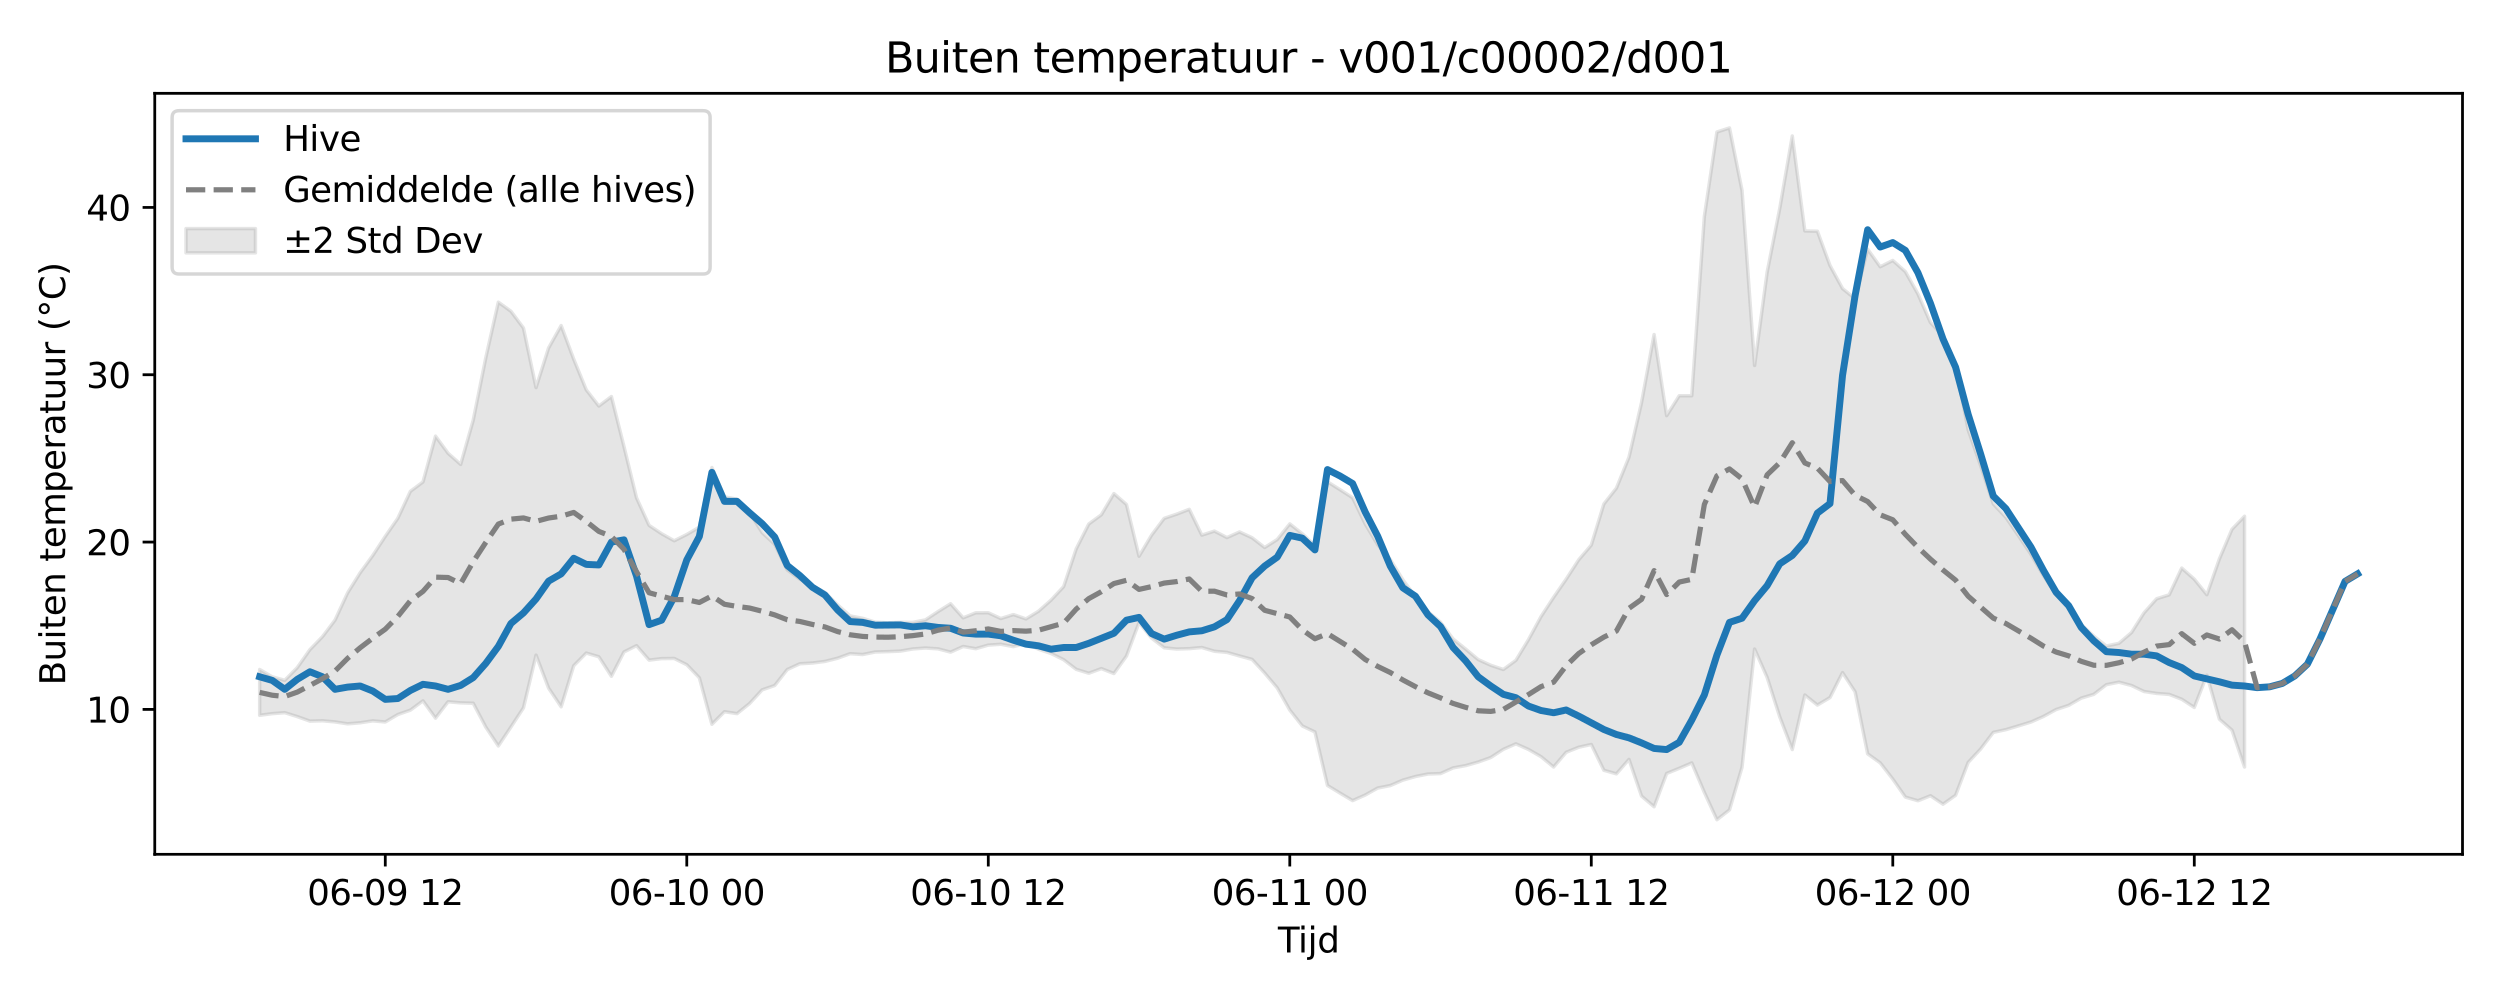 <?xml version="1.0" encoding="utf-8" standalone="no"?>
<!DOCTYPE svg PUBLIC "-//W3C//DTD SVG 1.1//EN"
  "http://www.w3.org/Graphics/SVG/1.1/DTD/svg11.dtd">
<svg xmlns:xlink="http://www.w3.org/1999/xlink" width="720pt" height="288pt" viewBox="0 0 720 288" xmlns="http://www.w3.org/2000/svg" version="1.1">
 <defs>
  <style type="text/css">*{stroke-linejoin: round; stroke-linecap: butt}</style>
 </defs>
 <g id="figure_1">
  <g id="patch_1">
   <path d="M 0 288 
L 720 288 
L 720 0 
L 0 0 
z
" style="fill: #ffffff"/>
  </g>
  <g id="axes_1">
   <g id="patch_2">
    <path d="M 44.57 246.04 
L 709.2 246.04 
L 709.2 26.88 
L 44.57 26.88 
z
" style="fill: #ffffff"/>
   </g>
   <g id="FillBetweenPolyCollection_1">
    <defs>
     <path id="mca17f863e5" d="M 74.78 -95.188 
L 74.78 -81.992 
L 78.398 -82.465 
L 82.016 -82.747 
L 85.635 -81.61 
L 89.253 -80.317 
L 92.871 -80.412 
L 96.489 -80.09 
L 100.107 -79.533 
L 103.725 -79.837 
L 107.343 -80.393 
L 110.961 -80.067 
L 114.579 -82.22 
L 118.197 -83.48 
L 121.815 -86.157 
L 125.433 -81.171 
L 129.051 -85.893 
L 132.669 -85.573 
L 136.287 -85.468 
L 139.905 -78.597 
L 143.523 -73.161 
L 147.141 -78.608 
L 150.759 -84.138 
L 154.377 -99.32 
L 157.995 -89.825 
L 161.613 -84.438 
L 165.231 -96.268 
L 168.849 -99.92 
L 172.467 -98.848 
L 176.085 -93.228 
L 179.703 -100.232 
L 183.321 -102.046 
L 186.939 -97.886 
L 190.557 -98.314 
L 194.175 -98.364 
L 197.793 -96.555 
L 201.411 -92.799 
L 205.029 -79.407 
L 208.647 -83.029 
L 212.265 -82.473 
L 215.883 -85.388 
L 219.501 -89.32 
L 223.119 -90.571 
L 226.737 -95.17 
L 230.355 -96.837 
L 233.973 -97.047 
L 237.591 -97.508 
L 241.209 -98.418 
L 244.827 -99.737 
L 248.445 -99.493 
L 252.063 -100.222 
L 255.681 -100.33 
L 259.299 -100.482 
L 262.917 -101.104 
L 266.535 -101.368 
L 270.153 -101.131 
L 273.771 -100.183 
L 277.389 -101.809 
L 281.008 -101.17 
L 284.626 -102.206 
L 288.244 -102.449 
L 291.862 -101.765 
L 295.48 -102.698 
L 299.098 -101.027 
L 302.716 -99.789 
L 306.334 -98.004 
L 309.952 -95.226 
L 313.57 -94.106 
L 317.188 -95.443 
L 320.806 -94.017 
L 324.424 -99.046 
L 328.042 -108.705 
L 331.66 -104.225 
L 335.278 -101.435 
L 338.896 -101.076 
L 342.514 -101.187 
L 346.132 -101.516 
L 349.75 -100.443 
L 353.368 -100.109 
L 356.986 -99.08 
L 360.604 -98.093 
L 364.222 -94.158 
L 367.84 -89.884 
L 371.458 -83.496 
L 375.076 -78.915 
L 378.694 -77.202 
L 382.312 -61.786 
L 385.93 -59.577 
L 389.548 -57.425 
L 393.166 -59.023 
L 396.784 -61.049 
L 400.402 -61.753 
L 404.02 -63.323 
L 407.638 -64.354 
L 411.256 -65.081 
L 414.874 -65.207 
L 418.492 -66.845 
L 422.11 -67.504 
L 425.728 -68.53 
L 429.346 -69.834 
L 432.964 -72.195 
L 436.582 -73.775 
L 440.2 -72.159 
L 443.818 -70.078 
L 447.436 -67.098 
L 451.054 -71.334 
L 454.672 -72.797 
L 458.29 -73.589 
L 461.908 -66.165 
L 465.526 -65.131 
L 469.144 -69.297 
L 472.762 -58.727 
L 476.381 -55.648 
L 479.999 -65.243 
L 483.617 -66.718 
L 487.235 -68.276 
L 490.853 -59.788 
L 494.471 -51.922 
L 498.089 -54.743 
L 501.707 -67.03 
L 505.325 -101.075 
L 508.943 -92.875 
L 512.561 -81.562 
L 516.179 -72.131 
L 519.797 -87.838 
L 523.415 -84.941 
L 527.033 -87.092 
L 530.651 -94.288 
L 534.269 -88.754 
L 537.887 -70.899 
L 541.505 -68.287 
L 545.123 -63.621 
L 548.741 -58.444 
L 552.359 -57.378 
L 555.977 -58.828 
L 559.595 -56.388 
L 563.213 -58.954 
L 566.831 -68.418 
L 570.449 -72.318 
L 574.067 -77.077 
L 577.685 -77.857 
L 581.303 -78.945 
L 584.921 -80.055 
L 588.539 -81.667 
L 592.157 -83.649 
L 595.775 -84.849 
L 599.393 -86.941 
L 603.011 -88.024 
L 606.629 -90.811 
L 610.247 -91.534 
L 613.865 -90.571 
L 617.483 -88.849 
L 621.101 -88.29 
L 624.719 -88.013 
L 628.337 -86.622 
L 631.955 -84.25 
L 635.573 -93.55 
L 639.191 -80.87 
L 642.809 -77.716 
L 646.427 -67.088 
L 646.427 -139.328 
L 646.427 -139.328 
L 642.809 -135.553 
L 639.191 -127.045 
L 635.573 -116.721 
L 631.955 -121.202 
L 628.337 -124.398 
L 624.719 -116.689 
L 621.101 -115.555 
L 617.483 -111.509 
L 613.865 -105.816 
L 610.247 -102.719 
L 606.629 -101.951 
L 603.011 -104.791 
L 599.393 -108.138 
L 595.775 -113.374 
L 592.157 -116.777 
L 588.539 -122.178 
L 584.921 -128.334 
L 581.303 -133.736 
L 577.685 -138.999 
L 574.067 -142.877 
L 570.449 -153.833 
L 566.831 -164.181 
L 563.213 -182.881 
L 559.595 -191.283 
L 555.977 -195.089 
L 552.359 -203.354 
L 548.741 -209.769 
L 545.123 -212.992 
L 541.505 -211.171 
L 537.887 -216.223 
L 534.269 -201.948 
L 530.651 -204.904 
L 527.033 -211.55 
L 523.415 -221.411 
L 519.797 -221.497 
L 516.179 -248.85 
L 512.561 -227.911 
L 508.943 -209.644 
L 505.325 -182.739 
L 501.707 -233.142 
L 498.089 -251.158 
L 494.471 -249.979 
L 490.853 -225.659 
L 487.235 -174.025 
L 483.617 -174.019 
L 479.999 -168.293 
L 476.381 -191.664 
L 472.762 -172.051 
L 469.144 -156.314 
L 465.526 -147.421 
L 461.908 -142.852 
L 458.29 -131.014 
L 454.672 -126.78 
L 451.054 -121.198 
L 447.436 -115.972 
L 443.818 -110.429 
L 440.2 -103.783 
L 436.582 -97.829 
L 432.964 -95.186 
L 429.346 -96.401 
L 425.728 -98.048 
L 422.11 -101.071 
L 418.492 -103.978 
L 414.874 -108.806 
L 411.256 -111.847 
L 407.638 -116.153 
L 404.02 -121.033 
L 400.402 -126.885 
L 396.784 -131.093 
L 393.166 -137.135 
L 389.548 -144.653 
L 385.93 -146.976 
L 382.312 -149.242 
L 378.694 -130.889 
L 375.076 -134.27 
L 371.458 -137.124 
L 367.84 -132.618 
L 364.222 -130.317 
L 360.604 -133.129 
L 356.986 -134.803 
L 353.368 -133.178 
L 349.75 -135.047 
L 346.132 -133.883 
L 342.514 -141.325 
L 338.896 -139.929 
L 335.278 -138.713 
L 331.66 -133.889 
L 328.042 -127.802 
L 324.424 -142.709 
L 320.806 -145.856 
L 317.188 -139.749 
L 313.57 -137.093 
L 309.952 -129.938 
L 306.334 -119.067 
L 302.716 -115.185 
L 299.098 -111.975 
L 295.48 -109.753 
L 291.862 -111.007 
L 288.244 -109.863 
L 284.626 -111.53 
L 281.008 -111.51 
L 277.389 -110.068 
L 273.771 -114.126 
L 270.153 -111.87 
L 266.535 -109.476 
L 262.917 -108.776 
L 259.299 -108.779 
L 255.681 -108.632 
L 252.063 -108.832 
L 248.445 -109.929 
L 244.827 -110.625 
L 241.209 -113.807 
L 237.591 -117.368 
L 233.973 -119.274 
L 230.355 -121.213 
L 226.737 -123.844 
L 223.119 -131.242 
L 219.501 -134.604 
L 215.883 -140.384 
L 212.265 -144.236 
L 208.647 -144.912 
L 205.029 -153.353 
L 201.411 -136.174 
L 197.793 -134.071 
L 194.175 -132.261 
L 190.557 -134.284 
L 186.939 -136.693 
L 183.321 -144.635 
L 179.703 -159.407 
L 176.085 -173.799 
L 172.467 -171.063 
L 168.849 -175.728 
L 165.231 -184.566 
L 161.613 -194.24 
L 157.995 -187.797 
L 154.377 -176.374 
L 150.759 -193.53 
L 147.141 -198.371 
L 143.523 -200.973 
L 139.905 -184.958 
L 136.287 -166.98 
L 132.669 -154.254 
L 129.051 -157.457 
L 125.433 -162.396 
L 121.815 -149.195 
L 118.197 -146.502 
L 114.579 -138.744 
L 110.961 -133.524 
L 107.343 -128.004 
L 103.725 -123.044 
L 100.107 -117.244 
L 96.489 -109.413 
L 92.871 -104.639 
L 89.253 -100.902 
L 85.635 -95.754 
L 82.016 -92.069 
L 78.398 -93.086 
L 74.78 -95.188 
z
" style="stroke: #808080; stroke-opacity: 0.2"/>
    </defs>
    <g clip-path="url(#p6ef78fe0e9)">
     <use xlink:href="#mca17f863e5" x="0" y="288" style="fill: #808080; fill-opacity: 0.2; stroke: #808080; stroke-opacity: 0.2"/>
    </g>
   </g>
   <g id="matplotlib.axis_1">
    <g id="xtick_1">
     <g id="line2d_1">
      <defs>
       <path id="mf91a7852d9" d="M 0 0 
L 0 3.5 
" style="stroke: #000000; stroke-width: 0.8"/>
      </defs>
      <g>
       <use xlink:href="#mf91a7852d9" x="110.961" y="246.04" style="stroke: #000000; stroke-width: 0.8"/>
      </g>
     </g>
     <g id="text_1">
      <!-- 06-09 12 -->
      <g transform="translate(88.48 260.638) scale(0.1 -0.1)">
       <defs>
        <path id="DejaVuSans-30" d="M 2034 4250 
Q 1547 4250 1301 3770 
Q 1056 3291 1056 2328 
Q 1056 1369 1301 889 
Q 1547 409 2034 409 
Q 2525 409 2770 889 
Q 3016 1369 3016 2328 
Q 3016 3291 2770 3770 
Q 2525 4250 2034 4250 
z
M 2034 4750 
Q 2819 4750 3233 4129 
Q 3647 3509 3647 2328 
Q 3647 1150 3233 529 
Q 2819 -91 2034 -91 
Q 1250 -91 836 529 
Q 422 1150 422 2328 
Q 422 3509 836 4129 
Q 1250 4750 2034 4750 
z
" transform="scale(0.016)"/>
        <path id="DejaVuSans-36" d="M 2113 2584 
Q 1688 2584 1439 2293 
Q 1191 2003 1191 1497 
Q 1191 994 1439 701 
Q 1688 409 2113 409 
Q 2538 409 2786 701 
Q 3034 994 3034 1497 
Q 3034 2003 2786 2293 
Q 2538 2584 2113 2584 
z
M 3366 4563 
L 3366 3988 
Q 3128 4100 2886 4159 
Q 2644 4219 2406 4219 
Q 1781 4219 1451 3797 
Q 1122 3375 1075 2522 
Q 1259 2794 1537 2939 
Q 1816 3084 2150 3084 
Q 2853 3084 3261 2657 
Q 3669 2231 3669 1497 
Q 3669 778 3244 343 
Q 2819 -91 2113 -91 
Q 1303 -91 875 529 
Q 447 1150 447 2328 
Q 447 3434 972 4092 
Q 1497 4750 2381 4750 
Q 2619 4750 2861 4703 
Q 3103 4656 3366 4563 
z
" transform="scale(0.016)"/>
        <path id="DejaVuSans-2d" d="M 313 2009 
L 1997 2009 
L 1997 1497 
L 313 1497 
L 313 2009 
z
" transform="scale(0.016)"/>
        <path id="DejaVuSans-39" d="M 703 97 
L 703 672 
Q 941 559 1184 500 
Q 1428 441 1663 441 
Q 2288 441 2617 861 
Q 2947 1281 2994 2138 
Q 2813 1869 2534 1725 
Q 2256 1581 1919 1581 
Q 1219 1581 811 2004 
Q 403 2428 403 3163 
Q 403 3881 828 4315 
Q 1253 4750 1959 4750 
Q 2769 4750 3195 4129 
Q 3622 3509 3622 2328 
Q 3622 1225 3098 567 
Q 2575 -91 1691 -91 
Q 1453 -91 1209 -44 
Q 966 3 703 97 
z
M 1959 2075 
Q 2384 2075 2632 2365 
Q 2881 2656 2881 3163 
Q 2881 3666 2632 3958 
Q 2384 4250 1959 4250 
Q 1534 4250 1286 3958 
Q 1038 3666 1038 3163 
Q 1038 2656 1286 2365 
Q 1534 2075 1959 2075 
z
" transform="scale(0.016)"/>
        <path id="DejaVuSans-20" transform="scale(0.016)"/>
        <path id="DejaVuSans-31" d="M 794 531 
L 1825 531 
L 1825 4091 
L 703 3866 
L 703 4441 
L 1819 4666 
L 2450 4666 
L 2450 531 
L 3481 531 
L 3481 0 
L 794 0 
L 794 531 
z
" transform="scale(0.016)"/>
        <path id="DejaVuSans-32" d="M 1228 531 
L 3431 531 
L 3431 0 
L 469 0 
L 469 531 
Q 828 903 1448 1529 
Q 2069 2156 2228 2338 
Q 2531 2678 2651 2914 
Q 2772 3150 2772 3378 
Q 2772 3750 2511 3984 
Q 2250 4219 1831 4219 
Q 1534 4219 1204 4116 
Q 875 4013 500 3803 
L 500 4441 
Q 881 4594 1212 4672 
Q 1544 4750 1819 4750 
Q 2544 4750 2975 4387 
Q 3406 4025 3406 3419 
Q 3406 3131 3298 2873 
Q 3191 2616 2906 2266 
Q 2828 2175 2409 1742 
Q 1991 1309 1228 531 
z
" transform="scale(0.016)"/>
       </defs>
       <use xlink:href="#DejaVuSans-30"/>
       <use xlink:href="#DejaVuSans-36" transform="translate(63.623 0)"/>
       <use xlink:href="#DejaVuSans-2d" transform="translate(127.246 0)"/>
       <use xlink:href="#DejaVuSans-30" transform="translate(163.33 0)"/>
       <use xlink:href="#DejaVuSans-39" transform="translate(226.953 0)"/>
       <use xlink:href="#DejaVuSans-20" transform="translate(290.576 0)"/>
       <use xlink:href="#DejaVuSans-31" transform="translate(322.363 0)"/>
       <use xlink:href="#DejaVuSans-32" transform="translate(385.986 0)"/>
      </g>
     </g>
    </g>
    <g id="xtick_2">
     <g id="line2d_2">
      <g>
       <use xlink:href="#mf91a7852d9" x="197.793" y="246.04" style="stroke: #000000; stroke-width: 0.8"/>
      </g>
     </g>
     <g id="text_2">
      <!-- 06-10 00 -->
      <g transform="translate(175.313 260.638) scale(0.1 -0.1)">
       <use xlink:href="#DejaVuSans-30"/>
       <use xlink:href="#DejaVuSans-36" transform="translate(63.623 0)"/>
       <use xlink:href="#DejaVuSans-2d" transform="translate(127.246 0)"/>
       <use xlink:href="#DejaVuSans-31" transform="translate(163.33 0)"/>
       <use xlink:href="#DejaVuSans-30" transform="translate(226.953 0)"/>
       <use xlink:href="#DejaVuSans-20" transform="translate(290.576 0)"/>
       <use xlink:href="#DejaVuSans-30" transform="translate(322.363 0)"/>
       <use xlink:href="#DejaVuSans-30" transform="translate(385.986 0)"/>
      </g>
     </g>
    </g>
    <g id="xtick_3">
     <g id="line2d_3">
      <g>
       <use xlink:href="#mf91a7852d9" x="284.626" y="246.04" style="stroke: #000000; stroke-width: 0.8"/>
      </g>
     </g>
     <g id="text_3">
      <!-- 06-10 12 -->
      <g transform="translate(262.145 260.638) scale(0.1 -0.1)">
       <use xlink:href="#DejaVuSans-30"/>
       <use xlink:href="#DejaVuSans-36" transform="translate(63.623 0)"/>
       <use xlink:href="#DejaVuSans-2d" transform="translate(127.246 0)"/>
       <use xlink:href="#DejaVuSans-31" transform="translate(163.33 0)"/>
       <use xlink:href="#DejaVuSans-30" transform="translate(226.953 0)"/>
       <use xlink:href="#DejaVuSans-20" transform="translate(290.576 0)"/>
       <use xlink:href="#DejaVuSans-31" transform="translate(322.363 0)"/>
       <use xlink:href="#DejaVuSans-32" transform="translate(385.986 0)"/>
      </g>
     </g>
    </g>
    <g id="xtick_4">
     <g id="line2d_4">
      <g>
       <use xlink:href="#mf91a7852d9" x="371.458" y="246.04" style="stroke: #000000; stroke-width: 0.8"/>
      </g>
     </g>
     <g id="text_4">
      <!-- 06-11 00 -->
      <g transform="translate(348.978 260.638) scale(0.1 -0.1)">
       <use xlink:href="#DejaVuSans-30"/>
       <use xlink:href="#DejaVuSans-36" transform="translate(63.623 0)"/>
       <use xlink:href="#DejaVuSans-2d" transform="translate(127.246 0)"/>
       <use xlink:href="#DejaVuSans-31" transform="translate(163.33 0)"/>
       <use xlink:href="#DejaVuSans-31" transform="translate(226.953 0)"/>
       <use xlink:href="#DejaVuSans-20" transform="translate(290.576 0)"/>
       <use xlink:href="#DejaVuSans-30" transform="translate(322.363 0)"/>
       <use xlink:href="#DejaVuSans-30" transform="translate(385.986 0)"/>
      </g>
     </g>
    </g>
    <g id="xtick_5">
     <g id="line2d_5">
      <g>
       <use xlink:href="#mf91a7852d9" x="458.29" y="246.04" style="stroke: #000000; stroke-width: 0.8"/>
      </g>
     </g>
     <g id="text_5">
      <!-- 06-11 12 -->
      <g transform="translate(435.81 260.638) scale(0.1 -0.1)">
       <use xlink:href="#DejaVuSans-30"/>
       <use xlink:href="#DejaVuSans-36" transform="translate(63.623 0)"/>
       <use xlink:href="#DejaVuSans-2d" transform="translate(127.246 0)"/>
       <use xlink:href="#DejaVuSans-31" transform="translate(163.33 0)"/>
       <use xlink:href="#DejaVuSans-31" transform="translate(226.953 0)"/>
       <use xlink:href="#DejaVuSans-20" transform="translate(290.576 0)"/>
       <use xlink:href="#DejaVuSans-31" transform="translate(322.363 0)"/>
       <use xlink:href="#DejaVuSans-32" transform="translate(385.986 0)"/>
      </g>
     </g>
    </g>
    <g id="xtick_6">
     <g id="line2d_6">
      <g>
       <use xlink:href="#mf91a7852d9" x="545.123" y="246.04" style="stroke: #000000; stroke-width: 0.8"/>
      </g>
     </g>
     <g id="text_6">
      <!-- 06-12 00 -->
      <g transform="translate(522.642 260.638) scale(0.1 -0.1)">
       <use xlink:href="#DejaVuSans-30"/>
       <use xlink:href="#DejaVuSans-36" transform="translate(63.623 0)"/>
       <use xlink:href="#DejaVuSans-2d" transform="translate(127.246 0)"/>
       <use xlink:href="#DejaVuSans-31" transform="translate(163.33 0)"/>
       <use xlink:href="#DejaVuSans-32" transform="translate(226.953 0)"/>
       <use xlink:href="#DejaVuSans-20" transform="translate(290.576 0)"/>
       <use xlink:href="#DejaVuSans-30" transform="translate(322.363 0)"/>
       <use xlink:href="#DejaVuSans-30" transform="translate(385.986 0)"/>
      </g>
     </g>
    </g>
    <g id="xtick_7">
     <g id="line2d_7">
      <g>
       <use xlink:href="#mf91a7852d9" x="631.955" y="246.04" style="stroke: #000000; stroke-width: 0.8"/>
      </g>
     </g>
     <g id="text_7">
      <!-- 06-12 12 -->
      <g transform="translate(609.475 260.638) scale(0.1 -0.1)">
       <use xlink:href="#DejaVuSans-30"/>
       <use xlink:href="#DejaVuSans-36" transform="translate(63.623 0)"/>
       <use xlink:href="#DejaVuSans-2d" transform="translate(127.246 0)"/>
       <use xlink:href="#DejaVuSans-31" transform="translate(163.33 0)"/>
       <use xlink:href="#DejaVuSans-32" transform="translate(226.953 0)"/>
       <use xlink:href="#DejaVuSans-20" transform="translate(290.576 0)"/>
       <use xlink:href="#DejaVuSans-31" transform="translate(322.363 0)"/>
       <use xlink:href="#DejaVuSans-32" transform="translate(385.986 0)"/>
      </g>
     </g>
    </g>
    <g id="text_8">
     <!-- Tijd -->
     <g transform="translate(368.035 274.317) scale(0.1 -0.1)">
      <defs>
       <path id="DejaVuSans-54" d="M -19 4666 
L 3928 4666 
L 3928 4134 
L 2272 4134 
L 2272 0 
L 1638 0 
L 1638 4134 
L -19 4134 
L -19 4666 
z
" transform="scale(0.016)"/>
       <path id="DejaVuSans-69" d="M 603 3500 
L 1178 3500 
L 1178 0 
L 603 0 
L 603 3500 
z
M 603 4863 
L 1178 4863 
L 1178 4134 
L 603 4134 
L 603 4863 
z
" transform="scale(0.016)"/>
       <path id="DejaVuSans-6a" d="M 603 3500 
L 1178 3500 
L 1178 -63 
Q 1178 -731 923 -1031 
Q 669 -1331 103 -1331 
L -116 -1331 
L -116 -844 
L 38 -844 
Q 366 -844 484 -692 
Q 603 -541 603 -63 
L 603 3500 
z
M 603 4863 
L 1178 4863 
L 1178 4134 
L 603 4134 
L 603 4863 
z
" transform="scale(0.016)"/>
       <path id="DejaVuSans-64" d="M 2906 2969 
L 2906 4863 
L 3481 4863 
L 3481 0 
L 2906 0 
L 2906 525 
Q 2725 213 2448 61 
Q 2172 -91 1784 -91 
Q 1150 -91 751 415 
Q 353 922 353 1747 
Q 353 2572 751 3078 
Q 1150 3584 1784 3584 
Q 2172 3584 2448 3432 
Q 2725 3281 2906 2969 
z
M 947 1747 
Q 947 1113 1208 752 
Q 1469 391 1925 391 
Q 2381 391 2643 752 
Q 2906 1113 2906 1747 
Q 2906 2381 2643 2742 
Q 2381 3103 1925 3103 
Q 1469 3103 1208 2742 
Q 947 2381 947 1747 
z
" transform="scale(0.016)"/>
      </defs>
      <use xlink:href="#DejaVuSans-54"/>
      <use xlink:href="#DejaVuSans-69" transform="translate(57.959 0)"/>
      <use xlink:href="#DejaVuSans-6a" transform="translate(85.742 0)"/>
      <use xlink:href="#DejaVuSans-64" transform="translate(113.525 0)"/>
     </g>
    </g>
   </g>
   <g id="matplotlib.axis_2">
    <g id="ytick_1">
     <g id="line2d_8">
      <defs>
       <path id="m135d6d8a4f" d="M 0 0 
L -3.5 0 
" style="stroke: #000000; stroke-width: 0.8"/>
      </defs>
      <g>
       <use xlink:href="#m135d6d8a4f" x="44.57" y="204.309" style="stroke: #000000; stroke-width: 0.8"/>
      </g>
     </g>
     <g id="text_9">
      <!-- 10 -->
      <g transform="translate(24.845 208.108) scale(0.1 -0.1)">
       <use xlink:href="#DejaVuSans-31"/>
       <use xlink:href="#DejaVuSans-30" transform="translate(63.623 0)"/>
      </g>
     </g>
    </g>
    <g id="ytick_2">
     <g id="line2d_9">
      <g>
       <use xlink:href="#m135d6d8a4f" x="44.57" y="156.119" style="stroke: #000000; stroke-width: 0.8"/>
      </g>
     </g>
     <g id="text_10">
      <!-- 20 -->
      <g transform="translate(24.845 159.918) scale(0.1 -0.1)">
       <use xlink:href="#DejaVuSans-32"/>
       <use xlink:href="#DejaVuSans-30" transform="translate(63.623 0)"/>
      </g>
     </g>
    </g>
    <g id="ytick_3">
     <g id="line2d_10">
      <g>
       <use xlink:href="#m135d6d8a4f" x="44.57" y="107.929" style="stroke: #000000; stroke-width: 0.8"/>
      </g>
     </g>
     <g id="text_11">
      <!-- 30 -->
      <g transform="translate(24.845 111.729) scale(0.1 -0.1)">
       <defs>
        <path id="DejaVuSans-33" d="M 2597 2516 
Q 3050 2419 3304 2112 
Q 3559 1806 3559 1356 
Q 3559 666 3084 287 
Q 2609 -91 1734 -91 
Q 1441 -91 1130 -33 
Q 819 25 488 141 
L 488 750 
Q 750 597 1062 519 
Q 1375 441 1716 441 
Q 2309 441 2620 675 
Q 2931 909 2931 1356 
Q 2931 1769 2642 2001 
Q 2353 2234 1838 2234 
L 1294 2234 
L 1294 2753 
L 1863 2753 
Q 2328 2753 2575 2939 
Q 2822 3125 2822 3475 
Q 2822 3834 2567 4026 
Q 2313 4219 1838 4219 
Q 1578 4219 1281 4162 
Q 984 4106 628 3988 
L 628 4550 
Q 988 4650 1302 4700 
Q 1616 4750 1894 4750 
Q 2613 4750 3031 4423 
Q 3450 4097 3450 3541 
Q 3450 3153 3228 2886 
Q 3006 2619 2597 2516 
z
" transform="scale(0.016)"/>
       </defs>
       <use xlink:href="#DejaVuSans-33"/>
       <use xlink:href="#DejaVuSans-30" transform="translate(63.623 0)"/>
      </g>
     </g>
    </g>
    <g id="ytick_4">
     <g id="line2d_11">
      <g>
       <use xlink:href="#m135d6d8a4f" x="44.57" y="59.739" style="stroke: #000000; stroke-width: 0.8"/>
      </g>
     </g>
     <g id="text_12">
      <!-- 40 -->
      <g transform="translate(24.845 63.539) scale(0.1 -0.1)">
       <defs>
        <path id="DejaVuSans-34" d="M 2419 4116 
L 825 1625 
L 2419 1625 
L 2419 4116 
z
M 2253 4666 
L 3047 4666 
L 3047 1625 
L 3713 1625 
L 3713 1100 
L 3047 1100 
L 3047 0 
L 2419 0 
L 2419 1100 
L 313 1100 
L 313 1709 
L 2253 4666 
z
" transform="scale(0.016)"/>
       </defs>
       <use xlink:href="#DejaVuSans-34"/>
       <use xlink:href="#DejaVuSans-30" transform="translate(63.623 0)"/>
      </g>
     </g>
    </g>
    <g id="text_13">
     <!-- Buiten temperatuur (°C) -->
     <g transform="translate(18.765 197.355) rotate(-90) scale(0.1 -0.1)">
      <defs>
       <path id="DejaVuSans-42" d="M 1259 2228 
L 1259 519 
L 2272 519 
Q 2781 519 3026 730 
Q 3272 941 3272 1375 
Q 3272 1813 3026 2020 
Q 2781 2228 2272 2228 
L 1259 2228 
z
M 1259 4147 
L 1259 2741 
L 2194 2741 
Q 2656 2741 2882 2914 
Q 3109 3088 3109 3444 
Q 3109 3797 2882 3972 
Q 2656 4147 2194 4147 
L 1259 4147 
z
M 628 4666 
L 2241 4666 
Q 2963 4666 3353 4366 
Q 3744 4066 3744 3513 
Q 3744 3084 3544 2831 
Q 3344 2578 2956 2516 
Q 3422 2416 3680 2098 
Q 3938 1781 3938 1306 
Q 3938 681 3513 340 
Q 3088 0 2303 0 
L 628 0 
L 628 4666 
z
" transform="scale(0.016)"/>
       <path id="DejaVuSans-75" d="M 544 1381 
L 544 3500 
L 1119 3500 
L 1119 1403 
Q 1119 906 1312 657 
Q 1506 409 1894 409 
Q 2359 409 2629 706 
Q 2900 1003 2900 1516 
L 2900 3500 
L 3475 3500 
L 3475 0 
L 2900 0 
L 2900 538 
Q 2691 219 2414 64 
Q 2138 -91 1772 -91 
Q 1169 -91 856 284 
Q 544 659 544 1381 
z
M 1991 3584 
L 1991 3584 
z
" transform="scale(0.016)"/>
       <path id="DejaVuSans-74" d="M 1172 4494 
L 1172 3500 
L 2356 3500 
L 2356 3053 
L 1172 3053 
L 1172 1153 
Q 1172 725 1289 603 
Q 1406 481 1766 481 
L 2356 481 
L 2356 0 
L 1766 0 
Q 1100 0 847 248 
Q 594 497 594 1153 
L 594 3053 
L 172 3053 
L 172 3500 
L 594 3500 
L 594 4494 
L 1172 4494 
z
" transform="scale(0.016)"/>
       <path id="DejaVuSans-65" d="M 3597 1894 
L 3597 1613 
L 953 1613 
Q 991 1019 1311 708 
Q 1631 397 2203 397 
Q 2534 397 2845 478 
Q 3156 559 3463 722 
L 3463 178 
Q 3153 47 2828 -22 
Q 2503 -91 2169 -91 
Q 1331 -91 842 396 
Q 353 884 353 1716 
Q 353 2575 817 3079 
Q 1281 3584 2069 3584 
Q 2775 3584 3186 3129 
Q 3597 2675 3597 1894 
z
M 3022 2063 
Q 3016 2534 2758 2815 
Q 2500 3097 2075 3097 
Q 1594 3097 1305 2825 
Q 1016 2553 972 2059 
L 3022 2063 
z
" transform="scale(0.016)"/>
       <path id="DejaVuSans-6e" d="M 3513 2113 
L 3513 0 
L 2938 0 
L 2938 2094 
Q 2938 2591 2744 2837 
Q 2550 3084 2163 3084 
Q 1697 3084 1428 2787 
Q 1159 2491 1159 1978 
L 1159 0 
L 581 0 
L 581 3500 
L 1159 3500 
L 1159 2956 
Q 1366 3272 1645 3428 
Q 1925 3584 2291 3584 
Q 2894 3584 3203 3211 
Q 3513 2838 3513 2113 
z
" transform="scale(0.016)"/>
       <path id="DejaVuSans-6d" d="M 3328 2828 
Q 3544 3216 3844 3400 
Q 4144 3584 4550 3584 
Q 5097 3584 5394 3201 
Q 5691 2819 5691 2113 
L 5691 0 
L 5113 0 
L 5113 2094 
Q 5113 2597 4934 2840 
Q 4756 3084 4391 3084 
Q 3944 3084 3684 2787 
Q 3425 2491 3425 1978 
L 3425 0 
L 2847 0 
L 2847 2094 
Q 2847 2600 2669 2842 
Q 2491 3084 2119 3084 
Q 1678 3084 1418 2786 
Q 1159 2488 1159 1978 
L 1159 0 
L 581 0 
L 581 3500 
L 1159 3500 
L 1159 2956 
Q 1356 3278 1631 3431 
Q 1906 3584 2284 3584 
Q 2666 3584 2933 3390 
Q 3200 3197 3328 2828 
z
" transform="scale(0.016)"/>
       <path id="DejaVuSans-70" d="M 1159 525 
L 1159 -1331 
L 581 -1331 
L 581 3500 
L 1159 3500 
L 1159 2969 
Q 1341 3281 1617 3432 
Q 1894 3584 2278 3584 
Q 2916 3584 3314 3078 
Q 3713 2572 3713 1747 
Q 3713 922 3314 415 
Q 2916 -91 2278 -91 
Q 1894 -91 1617 61 
Q 1341 213 1159 525 
z
M 3116 1747 
Q 3116 2381 2855 2742 
Q 2594 3103 2138 3103 
Q 1681 3103 1420 2742 
Q 1159 2381 1159 1747 
Q 1159 1113 1420 752 
Q 1681 391 2138 391 
Q 2594 391 2855 752 
Q 3116 1113 3116 1747 
z
" transform="scale(0.016)"/>
       <path id="DejaVuSans-72" d="M 2631 2963 
Q 2534 3019 2420 3045 
Q 2306 3072 2169 3072 
Q 1681 3072 1420 2755 
Q 1159 2438 1159 1844 
L 1159 0 
L 581 0 
L 581 3500 
L 1159 3500 
L 1159 2956 
Q 1341 3275 1631 3429 
Q 1922 3584 2338 3584 
Q 2397 3584 2469 3576 
Q 2541 3569 2628 3553 
L 2631 2963 
z
" transform="scale(0.016)"/>
       <path id="DejaVuSans-61" d="M 2194 1759 
Q 1497 1759 1228 1600 
Q 959 1441 959 1056 
Q 959 750 1161 570 
Q 1363 391 1709 391 
Q 2188 391 2477 730 
Q 2766 1069 2766 1631 
L 2766 1759 
L 2194 1759 
z
M 3341 1997 
L 3341 0 
L 2766 0 
L 2766 531 
Q 2569 213 2275 61 
Q 1981 -91 1556 -91 
Q 1019 -91 701 211 
Q 384 513 384 1019 
Q 384 1609 779 1909 
Q 1175 2209 1959 2209 
L 2766 2209 
L 2766 2266 
Q 2766 2663 2505 2880 
Q 2244 3097 1772 3097 
Q 1472 3097 1187 3025 
Q 903 2953 641 2809 
L 641 3341 
Q 956 3463 1253 3523 
Q 1550 3584 1831 3584 
Q 2591 3584 2966 3190 
Q 3341 2797 3341 1997 
z
" transform="scale(0.016)"/>
       <path id="DejaVuSans-28" d="M 1984 4856 
Q 1566 4138 1362 3434 
Q 1159 2731 1159 2009 
Q 1159 1288 1364 580 
Q 1569 -128 1984 -844 
L 1484 -844 
Q 1016 -109 783 600 
Q 550 1309 550 2009 
Q 550 2706 781 3412 
Q 1013 4119 1484 4856 
L 1984 4856 
z
" transform="scale(0.016)"/>
       <path id="DejaVuSans-b0" d="M 1600 4347 
Q 1350 4347 1178 4173 
Q 1006 4000 1006 3750 
Q 1006 3503 1178 3333 
Q 1350 3163 1600 3163 
Q 1850 3163 2022 3333 
Q 2194 3503 2194 3750 
Q 2194 3997 2020 4172 
Q 1847 4347 1600 4347 
z
M 1600 4750 
Q 1800 4750 1984 4673 
Q 2169 4597 2303 4453 
Q 2447 4313 2519 4134 
Q 2591 3956 2591 3750 
Q 2591 3338 2302 3052 
Q 2013 2766 1594 2766 
Q 1172 2766 890 3047 
Q 609 3328 609 3750 
Q 609 4169 896 4459 
Q 1184 4750 1600 4750 
z
" transform="scale(0.016)"/>
       <path id="DejaVuSans-43" d="M 4122 4306 
L 4122 3641 
Q 3803 3938 3442 4084 
Q 3081 4231 2675 4231 
Q 1875 4231 1450 3742 
Q 1025 3253 1025 2328 
Q 1025 1406 1450 917 
Q 1875 428 2675 428 
Q 3081 428 3442 575 
Q 3803 722 4122 1019 
L 4122 359 
Q 3791 134 3420 21 
Q 3050 -91 2638 -91 
Q 1578 -91 968 557 
Q 359 1206 359 2328 
Q 359 3453 968 4101 
Q 1578 4750 2638 4750 
Q 3056 4750 3426 4639 
Q 3797 4528 4122 4306 
z
" transform="scale(0.016)"/>
       <path id="DejaVuSans-29" d="M 513 4856 
L 1013 4856 
Q 1481 4119 1714 3412 
Q 1947 2706 1947 2009 
Q 1947 1309 1714 600 
Q 1481 -109 1013 -844 
L 513 -844 
Q 928 -128 1133 580 
Q 1338 1288 1338 2009 
Q 1338 2731 1133 3434 
Q 928 4138 513 4856 
z
" transform="scale(0.016)"/>
      </defs>
      <use xlink:href="#DejaVuSans-42"/>
      <use xlink:href="#DejaVuSans-75" transform="translate(68.604 0)"/>
      <use xlink:href="#DejaVuSans-69" transform="translate(131.982 0)"/>
      <use xlink:href="#DejaVuSans-74" transform="translate(159.766 0)"/>
      <use xlink:href="#DejaVuSans-65" transform="translate(198.975 0)"/>
      <use xlink:href="#DejaVuSans-6e" transform="translate(260.498 0)"/>
      <use xlink:href="#DejaVuSans-20" transform="translate(323.877 0)"/>
      <use xlink:href="#DejaVuSans-74" transform="translate(355.664 0)"/>
      <use xlink:href="#DejaVuSans-65" transform="translate(394.873 0)"/>
      <use xlink:href="#DejaVuSans-6d" transform="translate(456.396 0)"/>
      <use xlink:href="#DejaVuSans-70" transform="translate(553.809 0)"/>
      <use xlink:href="#DejaVuSans-65" transform="translate(617.285 0)"/>
      <use xlink:href="#DejaVuSans-72" transform="translate(678.809 0)"/>
      <use xlink:href="#DejaVuSans-61" transform="translate(719.922 0)"/>
      <use xlink:href="#DejaVuSans-74" transform="translate(781.201 0)"/>
      <use xlink:href="#DejaVuSans-75" transform="translate(820.41 0)"/>
      <use xlink:href="#DejaVuSans-75" transform="translate(883.789 0)"/>
      <use xlink:href="#DejaVuSans-72" transform="translate(947.168 0)"/>
      <use xlink:href="#DejaVuSans-20" transform="translate(988.281 0)"/>
      <use xlink:href="#DejaVuSans-28" transform="translate(1020.068 0)"/>
      <use xlink:href="#DejaVuSans-b0" transform="translate(1059.082 0)"/>
      <use xlink:href="#DejaVuSans-43" transform="translate(1109.082 0)"/>
      <use xlink:href="#DejaVuSans-29" transform="translate(1178.906 0)"/>
     </g>
    </g>
   </g>
   <g id="line2d_12">
    <path d="M 74.78 194.912 
L 78.398 195.956 
L 82.016 198.526 
L 85.635 195.635 
L 89.253 193.466 
L 92.871 194.912 
L 96.489 198.526 
L 100.107 197.884 
L 103.725 197.563 
L 107.343 199.008 
L 110.961 201.418 
L 114.579 201.177 
L 118.197 198.848 
L 121.815 197.081 
L 125.433 197.563 
L 129.051 198.526 
L 132.669 197.402 
L 136.287 195.153 
L 139.905 191.057 
L 143.523 186.158 
L 147.141 179.572 
L 150.759 176.52 
L 154.377 172.504 
L 157.995 167.364 
L 161.613 165.275 
L 165.231 160.778 
L 168.849 162.545 
L 172.467 162.705 
L 176.085 156.119 
L 179.703 155.477 
L 183.321 165.918 
L 186.939 179.893 
L 190.557 178.608 
L 194.175 171.861 
L 197.793 161.26 
L 201.411 154.513 
L 205.029 136.04 
L 208.647 144.393 
L 212.265 144.393 
L 215.883 147.686 
L 219.501 150.818 
L 223.119 154.674 
L 226.737 162.866 
L 230.355 165.757 
L 233.973 169.131 
L 237.591 171.379 
L 241.209 175.636 
L 244.827 179.009 
L 248.445 179.25 
L 252.063 180.054 
L 259.299 179.973 
L 262.917 180.536 
L 266.535 180.214 
L 270.153 180.696 
L 273.771 180.937 
L 277.389 182.302 
L 281.008 182.624 
L 284.626 182.624 
L 288.244 183.106 
L 291.862 184.391 
L 295.48 185.515 
L 299.098 185.997 
L 302.716 186.961 
L 306.334 186.479 
L 309.952 186.479 
L 313.57 185.274 
L 320.806 182.383 
L 324.424 178.608 
L 328.042 177.805 
L 331.66 182.463 
L 335.278 184.069 
L 338.896 182.945 
L 342.514 181.981 
L 346.132 181.66 
L 349.75 180.536 
L 353.368 178.447 
L 356.986 172.986 
L 360.604 166.4 
L 364.222 163.026 
L 367.84 160.456 
L 371.458 154.192 
L 375.076 154.995 
L 378.694 158.368 
L 382.312 135.237 
L 385.93 137.084 
L 389.548 139.253 
L 393.166 147.445 
L 396.784 154.433 
L 400.402 163.026 
L 404.02 169.291 
L 407.638 171.701 
L 411.256 177.082 
L 414.874 180.455 
L 418.492 186.479 
L 422.11 190.334 
L 425.728 194.912 
L 429.346 197.563 
L 432.964 199.972 
L 436.582 200.936 
L 440.2 203.345 
L 443.818 204.63 
L 447.436 205.273 
L 451.054 204.47 
L 454.672 206.237 
L 461.908 210.092 
L 465.526 211.538 
L 469.144 212.501 
L 472.762 213.947 
L 476.381 215.554 
L 479.999 215.875 
L 483.617 213.787 
L 487.235 207.361 
L 490.853 200.133 
L 494.471 188.647 
L 498.089 179.25 
L 501.707 178.046 
L 505.325 172.986 
L 508.943 168.649 
L 512.561 162.384 
L 516.179 159.974 
L 519.797 155.798 
L 523.415 147.766 
L 527.033 145.036 
L 530.651 108.09 
L 534.269 85.119 
L 537.887 66.165 
L 541.505 71.144 
L 545.123 69.859 
L 548.741 72.108 
L 552.359 78.533 
L 555.977 87.368 
L 559.595 97.649 
L 563.213 105.761 
L 566.831 119.334 
L 570.449 130.82 
L 574.067 142.867 
L 577.685 146.481 
L 584.921 157.565 
L 588.539 164.312 
L 592.157 170.576 
L 595.775 174.431 
L 599.393 180.696 
L 603.011 184.551 
L 606.629 187.684 
L 610.247 187.925 
L 613.865 188.407 
L 617.483 188.407 
L 621.101 188.888 
L 624.719 190.816 
L 628.337 192.262 
L 631.955 194.671 
L 639.191 196.358 
L 642.809 197.322 
L 646.427 197.563 
L 650.045 198.045 
L 653.663 197.804 
L 657.281 196.84 
L 660.899 194.671 
L 664.517 191.298 
L 668.135 184.069 
L 675.372 167.444 
L 678.99 165.275 
L 678.99 165.275 
" clip-path="url(#p6ef78fe0e9)" style="fill: none; stroke: #1f77b4; stroke-width: 2; stroke-linecap: square"/>
   </g>
   <g id="line2d_13">
    <path d="M 74.78 199.41 
L 78.398 200.225 
L 82.016 200.592 
L 85.635 199.318 
L 92.871 195.474 
L 96.489 193.248 
L 100.107 189.611 
L 103.725 186.559 
L 107.343 183.802 
L 110.961 181.205 
L 114.579 177.518 
L 118.197 173.009 
L 121.815 170.324 
L 125.433 166.216 
L 129.051 166.325 
L 132.669 168.086 
L 136.287 161.776 
L 139.905 156.223 
L 143.523 150.933 
L 147.141 149.51 
L 150.759 149.166 
L 154.377 150.153 
L 157.995 149.189 
L 161.613 148.661 
L 165.231 147.583 
L 168.849 150.176 
L 172.467 153.044 
L 176.085 154.486 
L 179.703 158.181 
L 183.321 164.66 
L 186.939 170.71 
L 194.175 172.687 
L 197.793 172.687 
L 201.411 173.514 
L 205.029 171.62 
L 208.647 174.03 
L 212.265 174.646 
L 215.883 175.114 
L 219.501 176.038 
L 223.119 177.093 
L 226.737 178.493 
L 230.355 178.975 
L 233.973 179.839 
L 237.591 180.562 
L 241.209 181.887 
L 244.827 182.819 
L 248.445 183.289 
L 252.063 183.473 
L 255.681 183.519 
L 259.299 183.37 
L 262.917 183.06 
L 266.535 182.578 
L 270.153 181.499 
L 273.771 180.845 
L 277.389 182.062 
L 281.008 181.66 
L 284.626 181.132 
L 288.244 181.844 
L 291.862 181.614 
L 295.48 181.775 
L 299.098 181.499 
L 306.334 179.465 
L 309.952 175.418 
L 313.57 172.401 
L 317.188 170.404 
L 320.806 168.063 
L 324.424 167.123 
L 328.042 169.746 
L 331.66 168.943 
L 335.278 167.926 
L 338.896 167.497 
L 342.514 166.744 
L 346.132 170.301 
L 349.75 170.255 
L 353.368 171.356 
L 356.986 171.058 
L 360.604 172.389 
L 364.222 175.762 
L 371.458 177.69 
L 375.076 181.408 
L 378.694 183.955 
L 382.312 182.486 
L 389.548 186.961 
L 393.166 189.921 
L 396.784 191.929 
L 400.402 193.681 
L 404.02 195.822 
L 407.638 197.746 
L 411.256 199.536 
L 414.874 200.993 
L 418.492 202.588 
L 422.11 203.713 
L 425.728 204.711 
L 429.346 204.883 
L 432.964 204.309 
L 440.2 200.029 
L 443.818 197.746 
L 447.436 196.465 
L 451.054 191.734 
L 454.672 188.211 
L 458.29 185.699 
L 461.908 183.491 
L 465.526 181.724 
L 469.144 175.194 
L 472.762 172.611 
L 476.381 164.344 
L 479.999 171.232 
L 483.617 167.631 
L 487.235 166.85 
L 490.853 145.277 
L 494.471 137.05 
L 498.089 135.05 
L 501.707 137.914 
L 505.325 146.093 
L 508.943 136.74 
L 512.561 133.263 
L 516.179 127.509 
L 519.797 133.332 
L 523.415 134.824 
L 527.033 138.679 
L 530.651 138.404 
L 534.269 142.649 
L 537.887 144.439 
L 541.505 148.271 
L 545.123 149.694 
L 548.741 153.893 
L 552.359 157.634 
L 555.977 161.042 
L 559.595 164.164 
L 563.213 167.082 
L 566.831 171.701 
L 574.067 178.023 
L 577.685 179.572 
L 584.921 183.806 
L 588.539 186.077 
L 592.157 187.787 
L 595.775 188.888 
L 599.393 190.46 
L 603.011 191.592 
L 606.629 191.619 
L 610.247 190.873 
L 613.865 189.806 
L 617.483 187.821 
L 621.101 186.077 
L 624.719 185.649 
L 628.337 182.49 
L 631.955 185.274 
L 635.573 182.865 
L 639.191 184.043 
L 642.809 181.365 
L 646.427 184.792 
L 650.045 198.045 
L 653.663 197.804 
L 657.281 196.84 
L 660.899 194.671 
L 664.517 191.298 
L 668.135 184.069 
L 675.372 167.444 
L 678.99 165.275 
L 678.99 165.275 
" clip-path="url(#p6ef78fe0e9)" style="fill: none; stroke-dasharray: 5.55,2.4; stroke-dashoffset: 0; stroke: #808080; stroke-width: 1.5"/>
   </g>
   <g id="patch_3">
    <path d="M 44.57 246.04 
L 44.57 26.88 
" style="fill: none; stroke: #000000; stroke-width: 0.8; stroke-linejoin: miter; stroke-linecap: square"/>
   </g>
   <g id="patch_4">
    <path d="M 709.2 246.04 
L 709.2 26.88 
" style="fill: none; stroke: #000000; stroke-width: 0.8; stroke-linejoin: miter; stroke-linecap: square"/>
   </g>
   <g id="patch_5">
    <path d="M 44.57 246.04 
L 709.2 246.04 
" style="fill: none; stroke: #000000; stroke-width: 0.8; stroke-linejoin: miter; stroke-linecap: square"/>
   </g>
   <g id="patch_6">
    <path d="M 44.57 26.88 
L 709.2 26.88 
" style="fill: none; stroke: #000000; stroke-width: 0.8; stroke-linejoin: miter; stroke-linecap: square"/>
   </g>
   <g id="text_14">
    <!-- Buiten temperatuur - v001/c00002/d001 -->
    <g transform="translate(254.916 20.88) scale(0.12 -0.12)">
     <defs>
      <path id="DejaVuSans-76" d="M 191 3500 
L 800 3500 
L 1894 563 
L 2988 3500 
L 3597 3500 
L 2284 0 
L 1503 0 
L 191 3500 
z
" transform="scale(0.016)"/>
      <path id="DejaVuSans-2f" d="M 1625 4666 
L 2156 4666 
L 531 -594 
L 0 -594 
L 1625 4666 
z
" transform="scale(0.016)"/>
      <path id="DejaVuSans-63" d="M 3122 3366 
L 3122 2828 
Q 2878 2963 2633 3030 
Q 2388 3097 2138 3097 
Q 1578 3097 1268 2742 
Q 959 2388 959 1747 
Q 959 1106 1268 751 
Q 1578 397 2138 397 
Q 2388 397 2633 464 
Q 2878 531 3122 666 
L 3122 134 
Q 2881 22 2623 -34 
Q 2366 -91 2075 -91 
Q 1284 -91 818 406 
Q 353 903 353 1747 
Q 353 2603 823 3093 
Q 1294 3584 2113 3584 
Q 2378 3584 2631 3529 
Q 2884 3475 3122 3366 
z
" transform="scale(0.016)"/>
     </defs>
     <use xlink:href="#DejaVuSans-42"/>
     <use xlink:href="#DejaVuSans-75" transform="translate(68.604 0)"/>
     <use xlink:href="#DejaVuSans-69" transform="translate(131.982 0)"/>
     <use xlink:href="#DejaVuSans-74" transform="translate(159.766 0)"/>
     <use xlink:href="#DejaVuSans-65" transform="translate(198.975 0)"/>
     <use xlink:href="#DejaVuSans-6e" transform="translate(260.498 0)"/>
     <use xlink:href="#DejaVuSans-20" transform="translate(323.877 0)"/>
     <use xlink:href="#DejaVuSans-74" transform="translate(355.664 0)"/>
     <use xlink:href="#DejaVuSans-65" transform="translate(394.873 0)"/>
     <use xlink:href="#DejaVuSans-6d" transform="translate(456.396 0)"/>
     <use xlink:href="#DejaVuSans-70" transform="translate(553.809 0)"/>
     <use xlink:href="#DejaVuSans-65" transform="translate(617.285 0)"/>
     <use xlink:href="#DejaVuSans-72" transform="translate(678.809 0)"/>
     <use xlink:href="#DejaVuSans-61" transform="translate(719.922 0)"/>
     <use xlink:href="#DejaVuSans-74" transform="translate(781.201 0)"/>
     <use xlink:href="#DejaVuSans-75" transform="translate(820.41 0)"/>
     <use xlink:href="#DejaVuSans-75" transform="translate(883.789 0)"/>
     <use xlink:href="#DejaVuSans-72" transform="translate(947.168 0)"/>
     <use xlink:href="#DejaVuSans-20" transform="translate(988.281 0)"/>
     <use xlink:href="#DejaVuSans-2d" transform="translate(1020.068 0)"/>
     <use xlink:href="#DejaVuSans-20" transform="translate(1056.152 0)"/>
     <use xlink:href="#DejaVuSans-76" transform="translate(1087.939 0)"/>
     <use xlink:href="#DejaVuSans-30" transform="translate(1147.119 0)"/>
     <use xlink:href="#DejaVuSans-30" transform="translate(1210.742 0)"/>
     <use xlink:href="#DejaVuSans-31" transform="translate(1274.365 0)"/>
     <use xlink:href="#DejaVuSans-2f" transform="translate(1337.988 0)"/>
     <use xlink:href="#DejaVuSans-63" transform="translate(1371.68 0)"/>
     <use xlink:href="#DejaVuSans-30" transform="translate(1426.66 0)"/>
     <use xlink:href="#DejaVuSans-30" transform="translate(1490.283 0)"/>
     <use xlink:href="#DejaVuSans-30" transform="translate(1553.906 0)"/>
     <use xlink:href="#DejaVuSans-30" transform="translate(1617.529 0)"/>
     <use xlink:href="#DejaVuSans-32" transform="translate(1681.152 0)"/>
     <use xlink:href="#DejaVuSans-2f" transform="translate(1744.775 0)"/>
     <use xlink:href="#DejaVuSans-64" transform="translate(1778.467 0)"/>
     <use xlink:href="#DejaVuSans-30" transform="translate(1841.943 0)"/>
     <use xlink:href="#DejaVuSans-30" transform="translate(1905.566 0)"/>
     <use xlink:href="#DejaVuSans-31" transform="translate(1969.189 0)"/>
    </g>
   </g>
   <g id="legend_1">
    <g id="patch_7">
     <path d="M 51.57 78.914 
L 202.514 78.914 
Q 204.514 78.914 204.514 76.914 
L 204.514 33.88 
Q 204.514 31.88 202.514 31.88 
L 51.57 31.88 
Q 49.57 31.88 49.57 33.88 
L 49.57 76.914 
Q 49.57 78.914 51.57 78.914 
z
" style="fill: #ffffff; opacity: 0.8; stroke: #cccccc; stroke-linejoin: miter"/>
    </g>
    <g id="line2d_14">
     <path d="M 53.57 39.978 
L 63.57 39.978 
L 73.57 39.978 
" style="fill: none; stroke: #1f77b4; stroke-width: 2; stroke-linecap: square"/>
    </g>
    <g id="text_15">
     <!-- Hive -->
     <g transform="translate(81.57 43.478) scale(0.1 -0.1)">
      <defs>
       <path id="DejaVuSans-48" d="M 628 4666 
L 1259 4666 
L 1259 2753 
L 3553 2753 
L 3553 4666 
L 4184 4666 
L 4184 0 
L 3553 0 
L 3553 2222 
L 1259 2222 
L 1259 0 
L 628 0 
L 628 4666 
z
" transform="scale(0.016)"/>
      </defs>
      <use xlink:href="#DejaVuSans-48"/>
      <use xlink:href="#DejaVuSans-69" transform="translate(75.195 0)"/>
      <use xlink:href="#DejaVuSans-76" transform="translate(102.979 0)"/>
      <use xlink:href="#DejaVuSans-65" transform="translate(162.158 0)"/>
     </g>
    </g>
    <g id="line2d_15">
     <path d="M 53.57 54.657 
L 63.57 54.657 
L 73.57 54.657 
" style="fill: none; stroke-dasharray: 5.55,2.4; stroke-dashoffset: 0; stroke: #808080; stroke-width: 1.5"/>
    </g>
    <g id="text_16">
     <!-- Gemiddelde (alle hives) -->
     <g transform="translate(81.57 58.157) scale(0.1 -0.1)">
      <defs>
       <path id="DejaVuSans-47" d="M 3809 666 
L 3809 1919 
L 2778 1919 
L 2778 2438 
L 4434 2438 
L 4434 434 
Q 4069 175 3628 42 
Q 3188 -91 2688 -91 
Q 1594 -91 976 548 
Q 359 1188 359 2328 
Q 359 3472 976 4111 
Q 1594 4750 2688 4750 
Q 3144 4750 3555 4637 
Q 3966 4525 4313 4306 
L 4313 3634 
Q 3963 3931 3569 4081 
Q 3175 4231 2741 4231 
Q 1884 4231 1454 3753 
Q 1025 3275 1025 2328 
Q 1025 1384 1454 906 
Q 1884 428 2741 428 
Q 3075 428 3337 486 
Q 3600 544 3809 666 
z
" transform="scale(0.016)"/>
       <path id="DejaVuSans-6c" d="M 603 4863 
L 1178 4863 
L 1178 0 
L 603 0 
L 603 4863 
z
" transform="scale(0.016)"/>
       <path id="DejaVuSans-68" d="M 3513 2113 
L 3513 0 
L 2938 0 
L 2938 2094 
Q 2938 2591 2744 2837 
Q 2550 3084 2163 3084 
Q 1697 3084 1428 2787 
Q 1159 2491 1159 1978 
L 1159 0 
L 581 0 
L 581 4863 
L 1159 4863 
L 1159 2956 
Q 1366 3272 1645 3428 
Q 1925 3584 2291 3584 
Q 2894 3584 3203 3211 
Q 3513 2838 3513 2113 
z
" transform="scale(0.016)"/>
       <path id="DejaVuSans-73" d="M 2834 3397 
L 2834 2853 
Q 2591 2978 2328 3040 
Q 2066 3103 1784 3103 
Q 1356 3103 1142 2972 
Q 928 2841 928 2578 
Q 928 2378 1081 2264 
Q 1234 2150 1697 2047 
L 1894 2003 
Q 2506 1872 2764 1633 
Q 3022 1394 3022 966 
Q 3022 478 2636 193 
Q 2250 -91 1575 -91 
Q 1294 -91 989 -36 
Q 684 19 347 128 
L 347 722 
Q 666 556 975 473 
Q 1284 391 1588 391 
Q 1994 391 2212 530 
Q 2431 669 2431 922 
Q 2431 1156 2273 1281 
Q 2116 1406 1581 1522 
L 1381 1569 
Q 847 1681 609 1914 
Q 372 2147 372 2553 
Q 372 3047 722 3315 
Q 1072 3584 1716 3584 
Q 2034 3584 2315 3537 
Q 2597 3491 2834 3397 
z
" transform="scale(0.016)"/>
      </defs>
      <use xlink:href="#DejaVuSans-47"/>
      <use xlink:href="#DejaVuSans-65" transform="translate(77.49 0)"/>
      <use xlink:href="#DejaVuSans-6d" transform="translate(139.014 0)"/>
      <use xlink:href="#DejaVuSans-69" transform="translate(236.426 0)"/>
      <use xlink:href="#DejaVuSans-64" transform="translate(264.209 0)"/>
      <use xlink:href="#DejaVuSans-64" transform="translate(327.686 0)"/>
      <use xlink:href="#DejaVuSans-65" transform="translate(391.162 0)"/>
      <use xlink:href="#DejaVuSans-6c" transform="translate(452.686 0)"/>
      <use xlink:href="#DejaVuSans-64" transform="translate(480.469 0)"/>
      <use xlink:href="#DejaVuSans-65" transform="translate(543.945 0)"/>
      <use xlink:href="#DejaVuSans-20" transform="translate(605.469 0)"/>
      <use xlink:href="#DejaVuSans-28" transform="translate(637.256 0)"/>
      <use xlink:href="#DejaVuSans-61" transform="translate(676.27 0)"/>
      <use xlink:href="#DejaVuSans-6c" transform="translate(737.549 0)"/>
      <use xlink:href="#DejaVuSans-6c" transform="translate(765.332 0)"/>
      <use xlink:href="#DejaVuSans-65" transform="translate(793.115 0)"/>
      <use xlink:href="#DejaVuSans-20" transform="translate(854.639 0)"/>
      <use xlink:href="#DejaVuSans-68" transform="translate(886.426 0)"/>
      <use xlink:href="#DejaVuSans-69" transform="translate(949.805 0)"/>
      <use xlink:href="#DejaVuSans-76" transform="translate(977.588 0)"/>
      <use xlink:href="#DejaVuSans-65" transform="translate(1036.768 0)"/>
      <use xlink:href="#DejaVuSans-73" transform="translate(1098.291 0)"/>
      <use xlink:href="#DejaVuSans-29" transform="translate(1150.391 0)"/>
     </g>
    </g>
    <g id="patch_8">
     <path d="M 53.57 72.835 
L 73.57 72.835 
L 73.57 65.835 
L 53.57 65.835 
z
" style="fill: #808080; fill-opacity: 0.2; stroke: #808080; stroke-opacity: 0.2; stroke-linejoin: miter"/>
    </g>
    <g id="text_17">
     <!-- ±2 Std Dev -->
     <g transform="translate(81.57 72.835) scale(0.1 -0.1)">
      <defs>
       <path id="DejaVuSans-b1" d="M 2944 4013 
L 2944 2803 
L 4684 2803 
L 4684 2272 
L 2944 2272 
L 2944 1063 
L 2419 1063 
L 2419 2272 
L 678 2272 
L 678 2803 
L 2419 2803 
L 2419 4013 
L 2944 4013 
z
M 678 531 
L 4684 531 
L 4684 0 
L 678 0 
L 678 531 
z
" transform="scale(0.016)"/>
       <path id="DejaVuSans-53" d="M 3425 4513 
L 3425 3897 
Q 3066 4069 2747 4153 
Q 2428 4238 2131 4238 
Q 1616 4238 1336 4038 
Q 1056 3838 1056 3469 
Q 1056 3159 1242 3001 
Q 1428 2844 1947 2747 
L 2328 2669 
Q 3034 2534 3370 2195 
Q 3706 1856 3706 1288 
Q 3706 609 3251 259 
Q 2797 -91 1919 -91 
Q 1588 -91 1214 -16 
Q 841 59 441 206 
L 441 856 
Q 825 641 1194 531 
Q 1563 422 1919 422 
Q 2459 422 2753 634 
Q 3047 847 3047 1241 
Q 3047 1584 2836 1778 
Q 2625 1972 2144 2069 
L 1759 2144 
Q 1053 2284 737 2584 
Q 422 2884 422 3419 
Q 422 4038 858 4394 
Q 1294 4750 2059 4750 
Q 2388 4750 2728 4690 
Q 3069 4631 3425 4513 
z
" transform="scale(0.016)"/>
       <path id="DejaVuSans-44" d="M 1259 4147 
L 1259 519 
L 2022 519 
Q 2988 519 3436 956 
Q 3884 1394 3884 2338 
Q 3884 3275 3436 3711 
Q 2988 4147 2022 4147 
L 1259 4147 
z
M 628 4666 
L 1925 4666 
Q 3281 4666 3915 4102 
Q 4550 3538 4550 2338 
Q 4550 1131 3912 565 
Q 3275 0 1925 0 
L 628 0 
L 628 4666 
z
" transform="scale(0.016)"/>
      </defs>
      <use xlink:href="#DejaVuSans-b1"/>
      <use xlink:href="#DejaVuSans-32" transform="translate(83.789 0)"/>
      <use xlink:href="#DejaVuSans-20" transform="translate(147.412 0)"/>
      <use xlink:href="#DejaVuSans-53" transform="translate(179.199 0)"/>
      <use xlink:href="#DejaVuSans-74" transform="translate(242.676 0)"/>
      <use xlink:href="#DejaVuSans-64" transform="translate(281.885 0)"/>
      <use xlink:href="#DejaVuSans-20" transform="translate(345.361 0)"/>
      <use xlink:href="#DejaVuSans-44" transform="translate(377.148 0)"/>
      <use xlink:href="#DejaVuSans-65" transform="translate(454.15 0)"/>
      <use xlink:href="#DejaVuSans-76" transform="translate(515.674 0)"/>
     </g>
    </g>
   </g>
  </g>
 </g>
 <defs>
  <clipPath id="p6ef78fe0e9">
   <rect x="44.57" y="26.88" width="664.63" height="219.16"/>
  </clipPath>
 </defs>
</svg>

